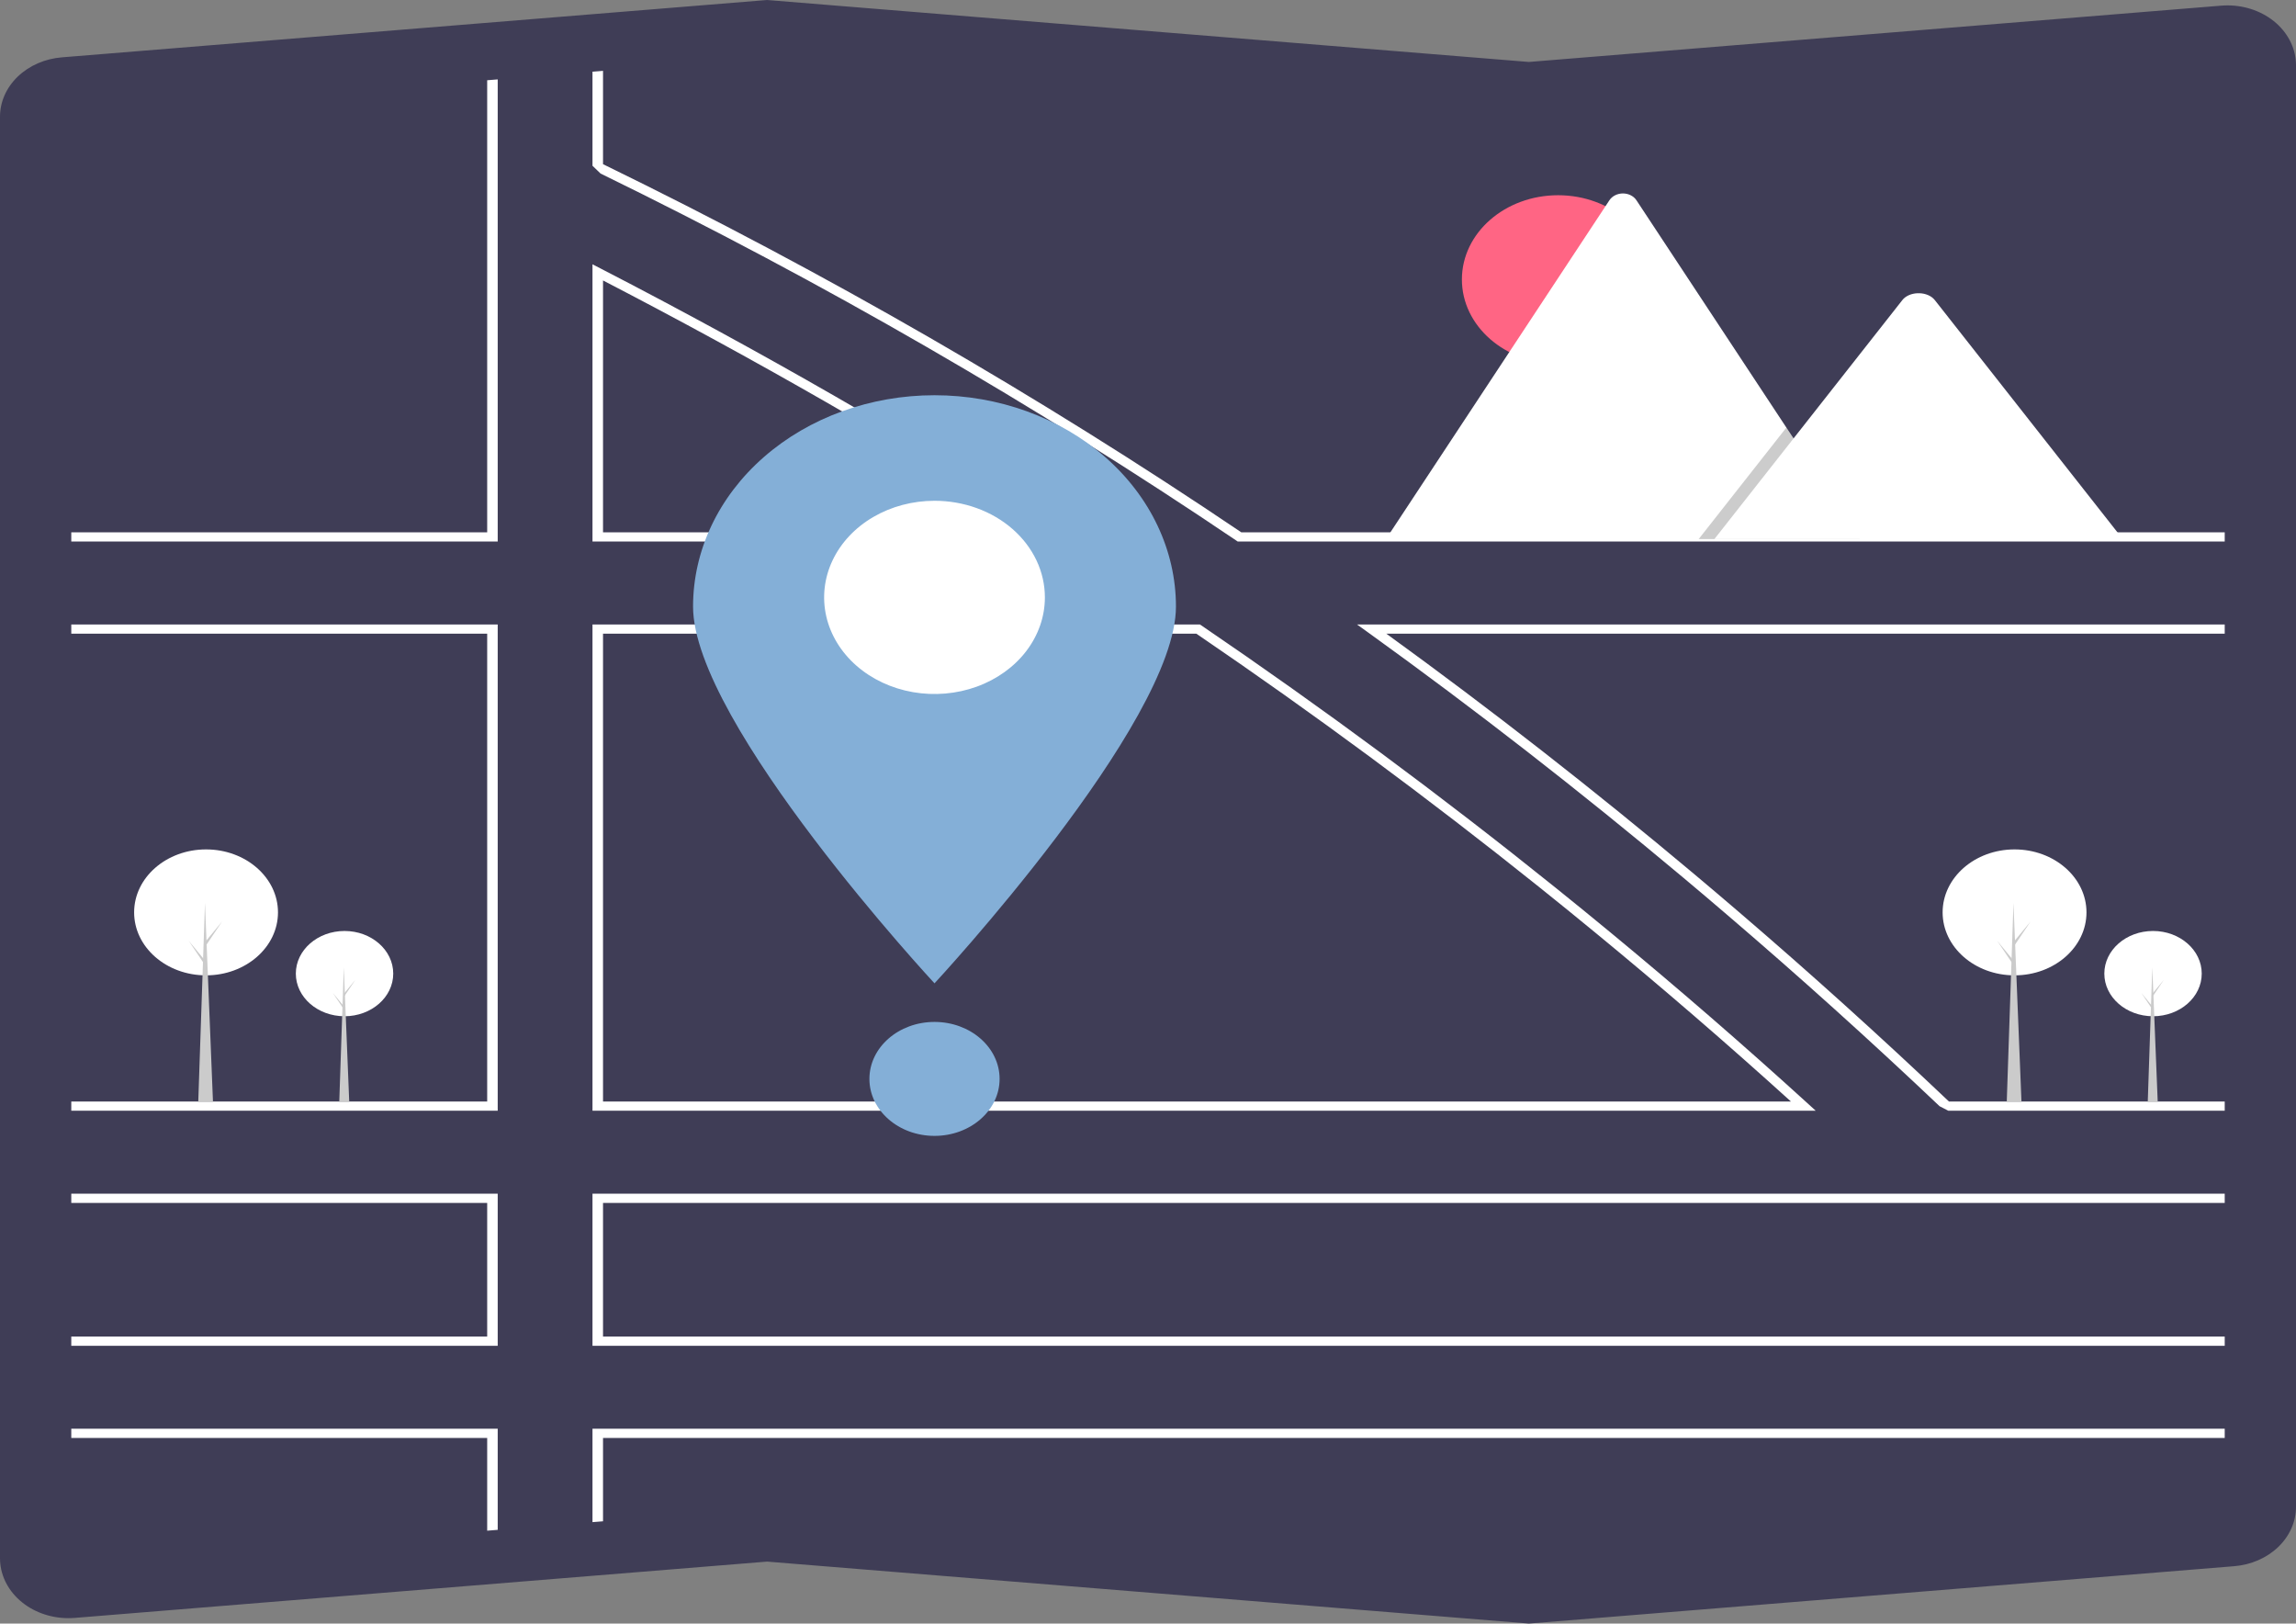 <svg width="314" height="222" viewBox="0 0 314 222" fill="none" xmlns="http://www.w3.org/2000/svg">
<rect x="0" y="0" width="314" height="222" fill="#808080" stroke="none"/>
<g clip-path="url(#clip0_423_2036)">
<path d="M209.094 222L209.027 221.994L104.907 213.529L10.227 221.227C7.755 221.428 5.293 220.761 3.382 219.374C1.472 217.986 0.27 215.991 0.04 213.827C0.013 213.575 0 213.323 7.81023e-05 213.07V15.996C-0.009 13.952 0.858 11.979 2.432 10.469C4.005 8.958 6.169 8.019 8.495 7.838L104.907 0L104.973 0.006L209.094 8.471L303.773 0.773C306.245 0.572 308.707 1.239 310.618 2.626C312.528 4.014 313.73 6.009 313.96 8.173C313.987 8.425 314 8.677 314 8.93V206.004C314.01 208.048 313.142 210.021 311.569 211.531C309.995 213.042 307.831 213.981 305.505 214.161L209.094 222Z" fill="#3F3D56"/>
<path d="M145.14 72.907C124.985 60.06 103.779 47.878 82.116 36.701L81.028 36.14V74.047H146.93L145.14 72.907ZM82.469 72.787V38.349C103.077 49.019 123.257 60.596 142.501 72.787L82.469 72.787ZM247.143 150.81C238.426 142.878 229.484 135.128 220.316 127.558C217.789 125.469 215.246 123.397 212.687 121.341C197.072 108.787 180.944 96.848 164.302 85.523L164.107 85.391H81.028V151.878H248.316L247.143 150.81ZM82.469 150.617V86.651H163.614C179.661 97.576 195.273 109.112 210.451 121.259C213.087 123.367 215.704 125.492 218.304 127.634C227.391 135.108 236.266 142.769 244.928 150.617H82.469ZM247.143 150.81C238.426 142.878 229.484 135.128 220.316 127.558C217.789 125.469 215.246 123.397 212.687 121.341C197.072 108.787 180.944 96.848 164.302 85.523L164.107 85.391H81.028V151.878H248.316L247.143 150.81ZM82.469 150.617V86.651H163.614C179.661 97.576 195.273 109.112 210.451 121.259C213.087 123.367 215.704 125.492 218.304 127.634C227.391 135.108 236.266 142.769 244.928 150.617H82.469ZM145.14 72.907C124.985 60.06 103.779 47.878 82.116 36.701L81.028 36.14V74.047H146.93L145.14 72.907ZM82.469 72.787V38.349C103.077 49.019 123.257 60.596 142.501 72.787L82.469 72.787ZM145.14 72.907C124.985 60.06 103.779 47.878 82.116 36.701L81.028 36.14V74.047H146.93L145.14 72.907ZM82.469 72.787V38.349C103.077 49.019 123.257 60.596 142.501 72.787L82.469 72.787ZM247.143 150.81C238.426 142.878 229.484 135.128 220.316 127.558C217.789 125.469 215.246 123.397 212.687 121.341C197.072 108.787 180.944 96.848 164.302 85.523L164.107 85.391H81.028V151.878H248.316L247.143 150.81ZM82.469 150.617V86.651H163.614C179.661 97.576 195.273 109.112 210.451 121.259C213.087 123.367 215.704 125.492 218.304 127.634C227.391 135.108 236.266 142.769 244.928 150.617H82.469ZM9.748 163.221V164.482H66.627V182.758H9.748V184.018H68.067V163.221H9.748ZM81.028 195.362V208.133L82.469 208.017V196.622H304.252V195.362L81.028 195.362ZM304.252 164.482V163.221H81.028V184.018H304.252V182.758H82.469V164.482L304.252 164.482ZM169.76 72.787C142.131 54.134 112.953 37.308 82.469 22.449V9.688L81.028 9.804V22.665L82.137 23.732C112.498 38.55 141.557 55.324 169.076 73.915L169.27 74.047H304.252V72.787L169.76 72.787ZM66.627 72.787H9.748V74.047H68.067V10.857L66.627 10.973L66.627 72.787ZM304.252 85.391H185.587L187.139 86.507C201.749 97.028 216.094 108.187 230.174 119.983C232.176 121.659 234.171 123.349 236.158 125.053C246.052 133.514 255.752 142.25 265.26 151.263L266.447 151.878H304.252V150.617H266.538C257.134 141.694 247.525 133.028 237.713 124.621C235.751 122.939 233.782 121.268 231.805 119.608C218.03 108.041 203.961 97.055 189.598 86.651H304.252V85.391ZM9.748 195.362V196.622H66.627V209.302L68.067 209.186V195.362H9.748ZM9.748 85.391V86.651H66.627V150.617H9.748V151.878H68.067V85.391H9.748ZM145.14 72.907C124.985 60.06 103.779 47.878 82.116 36.701L81.028 36.14V74.047H146.93L145.14 72.907ZM82.469 72.787V38.349C103.077 49.019 123.257 60.596 142.501 72.787L82.469 72.787ZM247.143 150.81C238.426 142.878 229.484 135.128 220.316 127.558C217.789 125.469 215.246 123.397 212.687 121.341C197.072 108.787 180.944 96.848 164.302 85.523L164.107 85.391H81.028V151.878H248.316L247.143 150.81ZM82.469 150.617V86.651H163.614C179.661 97.576 195.273 109.112 210.451 121.259C213.087 123.367 215.704 125.492 218.304 127.634C227.391 135.108 236.266 142.769 244.928 150.617H82.469ZM145.14 72.907C124.985 60.06 103.779 47.878 82.116 36.701L81.028 36.14V74.047H146.93L145.14 72.907ZM82.469 72.787V38.349C103.077 49.019 123.257 60.596 142.501 72.787L82.469 72.787ZM247.143 150.81C238.426 142.878 229.484 135.128 220.316 127.558C217.789 125.469 215.246 123.397 212.687 121.341C197.072 108.787 180.944 96.848 164.302 85.523L164.107 85.391H81.028V151.878H248.316L247.143 150.81ZM82.469 150.617V86.651H163.614C179.661 97.576 195.273 109.112 210.451 121.259C213.087 123.367 215.704 125.492 218.304 127.634C227.391 135.108 236.266 142.769 244.928 150.617H82.469Z" fill="white"/>
<path d="M160.823 82.942C160.823 98.903 127.803 134.458 127.803 134.458C127.803 134.458 94.782 98.903 94.782 82.942C94.782 75.278 98.261 67.927 104.454 62.507C110.646 57.088 119.045 54.043 127.803 54.043C136.56 54.043 144.959 57.088 151.152 62.507C157.344 67.927 160.823 75.278 160.823 82.942Z" fill="#84AFD7"/>
<path d="M142.898 81.686C142.898 84.299 142.013 86.853 140.354 89.025C138.696 91.198 136.338 92.891 133.58 93.891C130.821 94.891 127.786 95.153 124.858 94.643C121.93 94.133 119.24 92.875 117.129 91.027C115.018 89.18 113.581 86.826 112.998 84.263C112.416 81.7 112.715 79.044 113.857 76.63C115 74.216 116.934 72.153 119.417 70.701C121.899 69.249 124.818 68.475 127.803 68.475C129.786 68.474 131.749 68.815 133.581 69.479C135.413 70.142 137.077 71.115 138.479 72.342C139.881 73.569 140.993 75.026 141.751 76.629C142.509 78.232 142.899 79.951 142.898 81.686Z" fill="white"/>
<path d="M127.803 155.317C132.719 155.317 136.704 151.829 136.704 147.527C136.704 143.224 132.719 139.736 127.803 139.736C122.887 139.736 118.901 143.224 118.901 147.527C118.901 151.829 122.887 155.317 127.803 155.317Z" fill="#84AFD7"/>
<path d="M213.088 49.731C220.356 49.731 226.248 44.574 226.248 38.213C226.248 31.852 220.356 26.695 213.088 26.695C205.82 26.695 199.928 31.852 199.928 38.213C199.928 44.574 205.82 49.731 213.088 49.731Z" fill="#FF6584"/>
<path d="M254.358 73.707H189.797C189.716 73.707 189.635 73.702 189.556 73.69L220.09 27.401C220.276 27.113 220.547 26.873 220.874 26.706C221.201 26.539 221.572 26.451 221.951 26.451C222.329 26.451 222.701 26.539 223.028 26.706C223.355 26.873 223.625 27.113 223.811 27.401L244.304 58.464L245.286 59.951L254.358 73.707Z" fill="white"/>
<path opacity="0.2" d="M254.357 73.707H232.314L243.135 59.951L243.914 58.96L244.303 58.465L245.285 59.951L254.357 73.707Z" fill="black"/>
<path d="M290.305 73.707H234.465L245.285 59.951L246.064 58.96L260.164 41.034C261.089 39.859 263.313 39.786 264.4 40.812C264.473 40.882 264.54 40.956 264.603 41.034L290.305 73.707Z" fill="white"/>
<path d="M294.448 138.958C298.126 138.958 301.108 136.348 301.108 133.128C301.108 129.909 298.126 127.299 294.448 127.299C290.769 127.299 287.787 129.909 287.787 133.128C287.787 136.348 290.769 138.958 294.448 138.958Z" fill="white"/>
<path d="M295.09 150.688H293.726L294.347 132.252L295.09 150.688Z" fill="#CBCBCB"/>
<path d="M294.467 135.746L295.932 133.973L294.447 136.185L294.287 135.939L294.467 135.746Z" fill="#CBCBCB"/>
<path d="M294.308 137.537L292.843 135.764L294.328 137.976L294.488 137.73L294.308 137.537Z" fill="#CBCBCB"/>
<path d="M275.509 133.366C280.942 133.366 285.346 129.511 285.346 124.756C285.346 120.001 280.942 116.146 275.509 116.146C270.076 116.146 265.672 120.001 265.672 124.756C265.672 129.511 270.076 133.366 275.509 133.366Z" fill="white"/>
<path d="M276.457 150.688H274.442L275.361 123.459L276.457 150.688Z" fill="#CBCBCB"/>
<path d="M275.538 128.619L277.701 126L275.508 129.267L275.271 128.904L275.538 128.619Z" fill="#CBCBCB"/>
<path d="M275.302 131.263L273.139 128.645L275.332 131.912L275.568 131.549L275.302 131.263Z" fill="#CBCBCB"/>
<path d="M47.119 138.958C50.797 138.958 53.779 136.348 53.779 133.128C53.779 129.909 50.797 127.299 47.119 127.299C43.44 127.299 40.458 129.909 40.458 133.128C40.458 136.348 43.44 138.958 47.119 138.958Z" fill="white"/>
<path d="M47.761 150.688H46.397L47.018 132.252L47.761 150.688Z" fill="#CBCBCB"/>
<path d="M47.139 135.746L48.604 133.973L47.119 136.185L46.959 135.939L47.139 135.746Z" fill="#CBCBCB"/>
<path d="M46.978 137.537L45.514 135.764L46.998 137.976L47.159 137.73L46.978 137.537Z" fill="#CBCBCB"/>
<path d="M28.18 133.366C33.613 133.366 38.017 129.511 38.017 124.756C38.017 120.001 33.613 116.146 28.18 116.146C22.747 116.146 18.343 120.001 18.343 124.756C18.343 129.511 22.747 133.366 28.18 133.366Z" fill="white"/>
<path d="M29.128 150.688H27.113L28.032 123.459L29.128 150.688Z" fill="#CBCBCB"/>
<path d="M28.21 128.619L30.373 126L28.18 129.267L27.943 128.904L28.21 128.619Z" fill="#CBCBCB"/>
<path d="M27.973 131.263L25.81 128.645L28.002 131.912L28.239 131.549L27.973 131.263Z" fill="#CBCBCB"/>
</g>
<defs>
<clipPath id="clip0_423_2036">
<rect width="314" height="222" fill="white"/>
</clipPath>
</defs>
</svg>
